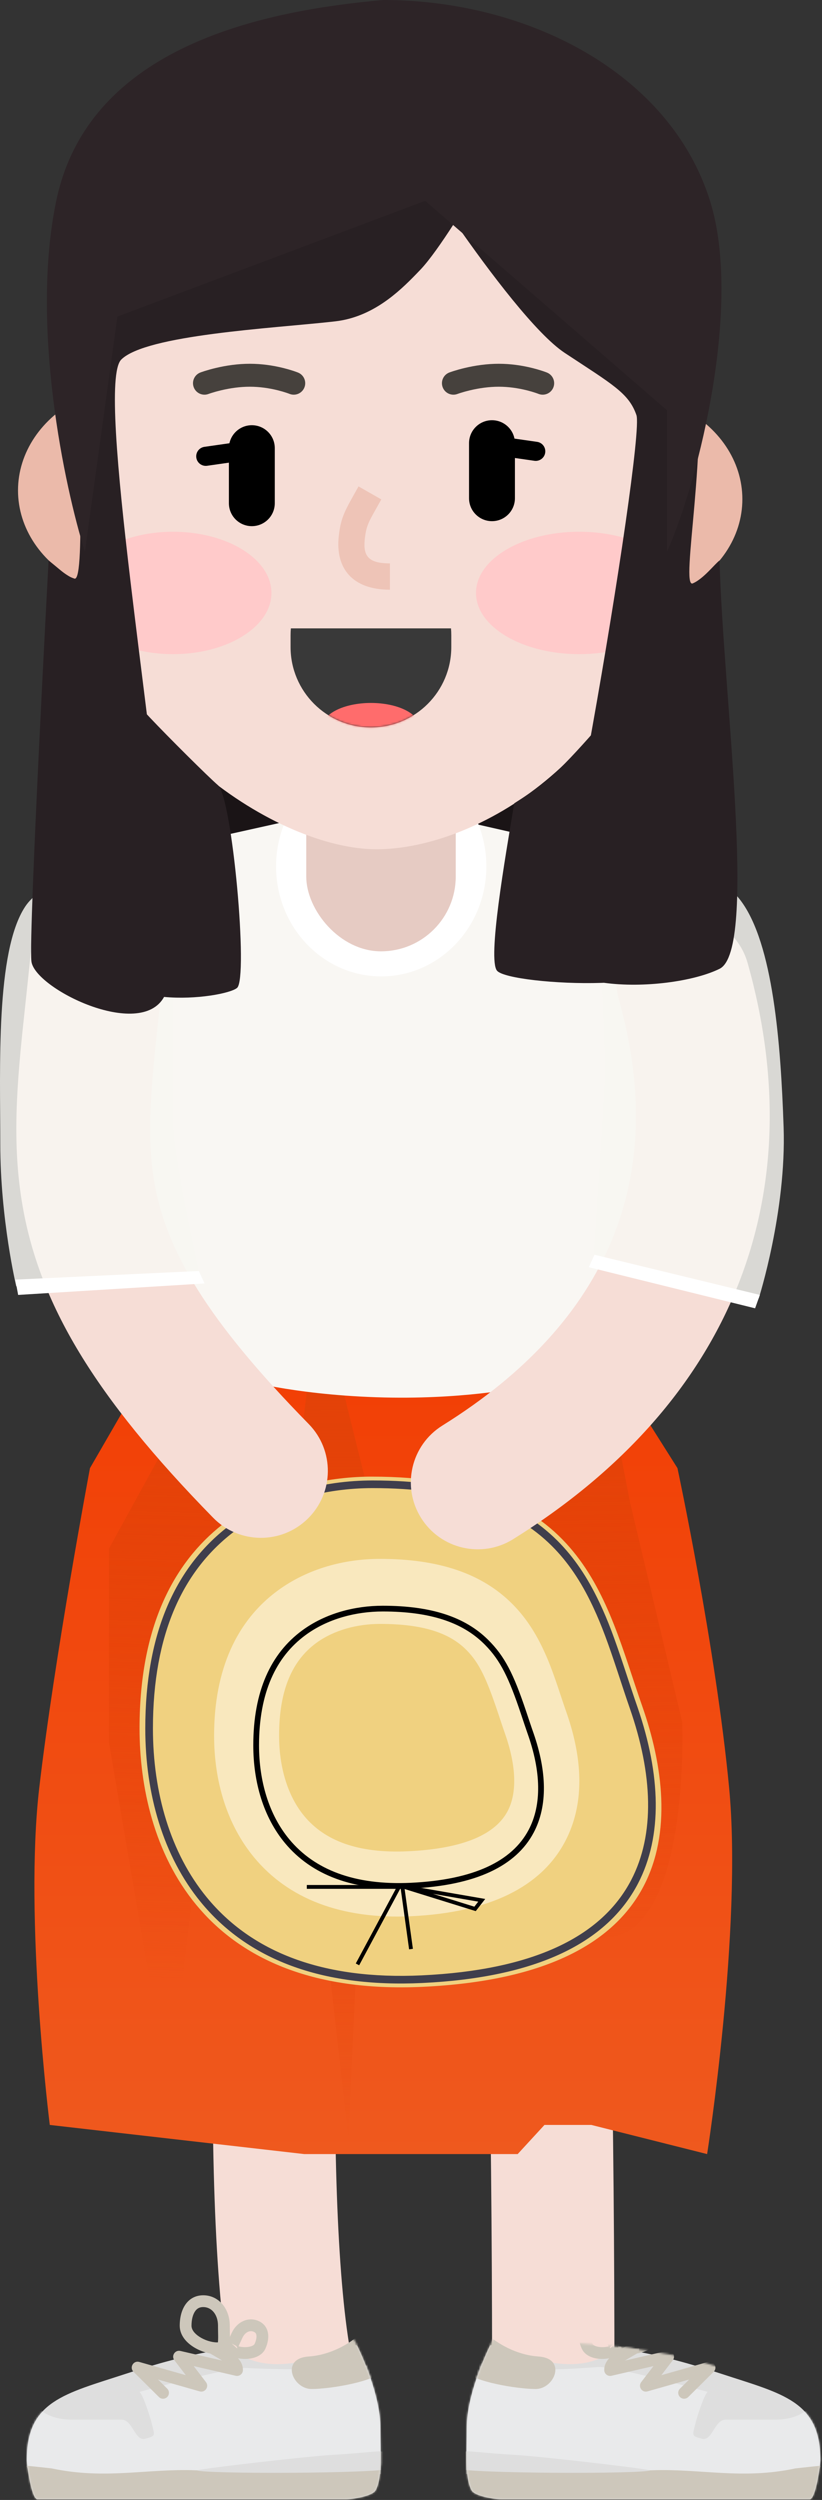 <?xml version="1.0" encoding="UTF-8"?>
<svg width="430px" height="1307px" viewBox="0 0 430 1307" version="1.1" xmlns="http://www.w3.org/2000/svg" xmlns:xlink="http://www.w3.org/1999/xlink">
    <rect x="0" y="0" width="430" height="1307" fill="#333333" stroke="none"/>
    <!-- Generator: Sketch 55.2 (78181) - https://sketchapp.com -->
    <title>gee_me_045</title>
    <desc>Created with Sketch.</desc>
    <defs>
        <linearGradient x1="50%" y1="0%" x2="50%" y2="100%" id="linearGradient-1">
            <stop stop-color="#F23F05" offset="0%"></stop>
            <stop stop-color="#EF591E" offset="100%"></stop>
        </linearGradient>
        <linearGradient x1="49.734%" y1="0.634%" x2="49.771%" y2="102.92%" id="linearGradient-2">
            <stop stop-color="#E34208" offset="0%"></stop>
            <stop stop-color="#E34208" stop-opacity="0" offset="100%"></stop>
        </linearGradient>
        <linearGradient x1="49.693%" y1="0%" x2="49.244%" y2="84.686%" id="linearGradient-3">
            <stop stop-color="#E34208" offset="0%"></stop>
            <stop stop-color="#E34208" stop-opacity="0" offset="100%"></stop>
        </linearGradient>
        <linearGradient x1="48.026%" y1="0%" x2="48.687%" y2="104.425%" id="linearGradient-4">
            <stop stop-color="#E34208" offset="0%"></stop>
            <stop stop-color="#E34208" stop-opacity="0" offset="100%"></stop>
        </linearGradient>
        <path d="M0,63 C0,47.23 5.206,38.57 14.628,32.45 C59.458,3.35 117.586,1.98 171,0 C171.436,0 172.831,3.24 173.022,3.63 C174.939,7.57 185,29.05 185,46.24 C185,59.39 186.126,72.32 182.5,79 C180.864,82.01 170.649,83.66 167.218,83.66 L5.562,83.66 C2.49,83.66 0,66.07 0,63 Z" id="path-5"></path>
        <path d="M415.165,591 C415.165,575.23 409.959,566.57 400.537,560.45 C355.707,531.35 297.579,529.98 244.165,528 C243.729,528 242.334,531.24 242.143,531.63 C240.226,535.57 230.165,557.05 230.165,574.24 C230.165,587.39 229.039,600.32 232.665,607 C234.301,610.01 244.516,611.66 247.947,611.66 L409.603,611.66 C412.675,611.66 415.165,594.07 415.165,591 Z" id="path-7"></path>
        <path d="M127.631,325.52 C127.528,326.718 127.476,327.93 127.476,329.155 L127.476,335.27 C127.476,358.488 146.298,377.31 169.516,377.31 C192.735,377.31 211.557,358.488 211.557,335.27 L211.557,329.155 C211.557,327.93 211.504,326.718 211.402,325.52 L127.631,325.52 Z" id="path-9"></path>
    </defs>
    <g id="GEE!-ME" stroke="none" stroke-width="1" fill="none" fill-rule="evenodd">
        <g id="gee_me_045" transform="translate(-385, -147)">
            <g transform="translate(385, 147)">
                <g id="Group-4" transform="translate(14, 695)">
                    <path d="M255.637,124.265 C272.944,120.686 289.876,131.815 293.454,149.122 C299.467,178.201 303.135,244.522 305.313,340.967 L305.517,350.292 C306.871,414.303 307.421,484.081 307.421,548.25 C307.421,565.923 293.094,580.25 275.421,580.25 C257.748,580.25 243.421,565.923 243.421,548.25 L243.418,539.096 C243.365,474.768 242.752,405.369 241.33,342.413 L241.139,334.238 C239.064,247.819 235.586,186.25 230.926,162.802 L230.78,162.082 C227.201,144.775 238.33,127.844 255.637,124.265 Z" id="Path" fill="#F6DDD6" fill-rule="nonzero"></path>
                    <path d="M113.084,133.52 C116.663,116.213 133.594,105.084 150.901,108.663 C168.208,112.242 179.337,129.173 175.758,146.48 C170.174,173.484 164.535,246.695 162.297,324.188 L162.152,329.395 C159.868,414.24 161.949,488.967 168.549,530.191 C171.343,547.642 159.461,564.054 142.01,566.848 C124.559,569.642 108.148,557.76 105.354,540.309 C97.817,493.235 95.703,413.08 98.324,322.341 L98.468,317.483 C100.899,238.244 106.65,164.635 113.084,133.52 Z" id="Path" fill="#F6DDD6" fill-rule="nonzero"></path>
                    <path d="M67,33.181 L89,0.681 C94.333,1.515 107.5,2.681 117.5,0.681 C130,-1.819 151.5,3.181 174,5.681 C196.5,8.181 210.5,3.181 216,3.181 C221.5,3.181 225,0.681 237,3.181 C246.6,5.181 280.667,2.348 296.5,0.681 L310,40.681 L67,33.181 Z" id="Path" fill="#CF3303" fill-rule="nonzero"></path>
                    <path d="M33.065,72.551 L65.098,17.182 C65.098,17.182 133.67,29.881 184.724,30.897 C235.778,31.913 310.857,25.817 310.857,25.817 L340.388,72.551 C340.388,72.551 360.409,166.018 367.416,239.675 C374.424,313.33 355.905,431.18 355.905,431.18 L295.341,415.94 L270.815,415.94 L256.8,431.18 L184.724,431.18 L166,431.18 L145.183,431.18 L12.043,415.94 C12.043,415.94 -1.472,308.25 6.537,239.675 C14.545,171.098 33.065,72.551 33.065,72.551 Z" id="Path" fill="url(#linearGradient-1)" fill-rule="nonzero"></path>
                    <polygon id="Path" fill="url(#linearGradient-2)" fill-rule="nonzero" points="135 126.958 147 28.5 165 30 183 102.458 168.231 423"></polygon>
                    <polygon id="Path" fill="url(#linearGradient-3)" fill-rule="nonzero" points="43 114.62 94.429 21 108 88.794 108 114.62 74.429 400 43 215.988"></polygon>
                    <path d="M259,113.636 L303.736,29 L315.541,90.288 L342.879,205.276 C342.879,205.276 347.228,315.01 303.736,317.93 C260.243,320.85 271.427,232.126 271.427,232.126 L259,113.636 Z" id="Path" fill="url(#linearGradient-4)" fill-rule="nonzero"></path>
                    <path d="M0,591 C0,560.3 19.726,556.55 51.876,546.03 C67.623,540.88 83.694,536.39 100,533.69 C110.247,531.99 113,541 131,541 C147.052,541 167.078,533.05 171.225,531.33 C171.745,531.11 172.361,530.92 172.775,531.3 C172.875,531.39 172.96,531.51 173.022,531.63 C174.939,535.57 185,557.05 185,574.24 C185,587.39 186.126,600.32 182.5,607 C180.864,610.01 170.649,611.66 167.218,611.66 L5.563,611.66 C2.491,611.66 0,594.07 0,591 Z" id="Path" fill="#DEDEDE" fill-rule="nonzero"></path>
                    <g id="Group" transform="translate(0, 528)">
                        <mask id="mask-6" fill="white">
                            <use xlink:href="#path-5"></use>
                        </mask>
                        <g id="Path"></g>
                        <path d="M23.5,42 C8,42 3.667,33 2,31.5 C-1,35 1.5,49.1 -0.5,55.5 C-2.5,61.9 0.333,68.17 2,70.5 L194,70.5 C194.833,57.17 188.048,11.54 181.5,13 C163.5,17 123,15.5 114.5,15 C107.7,14.6 74.667,23.17 59,27.5 C61,29.5 64.3,39.7 65.5,44.5 C67,50.5 67.5,50.5 62,52 C56.5,53.5 55.5,42 49.5,42 L23.5,42 Z" id="Path" fill="#E9EAEB" fill-rule="nonzero" mask="url(#mask-6)"></path>
                        <path d="M147.5,9 C159.5,8.2 169.5,1.67 173.5,-2 C177.5,2 187.4,13 185,17 C182,22 159,26 149,26 C139,26 132.5,10 147.5,9 Z" id="Path" fill="#CDC7BB" fill-rule="nonzero" mask="url(#mask-6)"></path>
                        <path d="M88.5,68.5 C63,67.5 41,73.5 13,67.5 C-37,62 -11.312,65.27 -24,89.59 L172.084,89.59 C191.5,85 197.942,56.71 183.5,59 C152,64 108.01,69.27 88.5,68.5 Z" id="Path" fill="#CDC7BB" fill-rule="nonzero" mask="url(#mask-6)"></path>
                        <path d="M191,67.5 C184.2,70.3 92,70.5 89,68.5 C96,67 147.519,61.16 159,60.5 C176.5,59.5 183.167,58.17 191,58.5 C193.833,60.5 197.8,64.7 191,67.5 Z" id="Path" fill="#DEDEDE" fill-rule="nonzero" mask="url(#mask-6)"></path>
                    </g>
                    <path d="M95.237,531.399 C96.121,529.946 98.016,529.485 99.469,530.369 L99.866,530.602 C100.832,531.163 103.067,532.438 104.139,533.076 L104.412,533.239 C110.027,536.656 113.08,539.755 113.08,544.08 C113.08,546 111.349,547.436 109.485,547.117 L109.31,547.081 L87.319,542.02 L93.742,550.407 C95.511,552.717 93.39,555.93 90.616,555.284 L90.455,555.242 L68.654,549.042 L73.463,553.814 C74.625,554.966 74.676,556.813 73.613,558.027 L73.481,558.169 C72.329,559.33 70.481,559.382 69.268,558.319 L69.125,558.186 L55.831,544.996 C53.612,542.795 55.704,539.111 58.68,539.805 L58.843,539.848 L83.202,546.775 L77.226,538.973 C75.506,536.726 77.469,533.578 80.197,534.065 L80.362,534.099 L102.203,539.125 L101.719,538.816 L101.21,538.501 C100.25,537.917 96.88,536.004 96.268,535.631 C94.814,534.747 94.353,532.853 95.237,531.399 Z" id="Path" fill="#CDC7BB" fill-rule="nonzero"></path>
                    <path d="M92.338,505 C88.493,505 85.362,506.605 83.199,509.562 C81.128,512.382 80.019,516.35 80.019,520.91 C80.019,525.121 82.522,528.908 86.794,531.754 C90.582,534.275 95.445,535.79 99.525,535.79 C101.48,535.79 102.915,535.439 103.937,534.724 C104.877,534.065 105.484,533.103 105.838,531.75 C106.126,530.651 106.248,529.331 106.269,527.468 L106.269,526.199 L106.206,522.212 L106.198,520.91 C106.198,511.786 100.231,505 92.338,505 Z M92.338,511.16 C96.564,511.16 99.917,514.887 100.035,520.597 L100.044,522.038 C100.047,522.422 100.053,522.829 100.061,523.31 L100.109,526.197 C100.112,526.503 100.113,526.766 100.113,527.043 L100.11,527.355 C100.102,528.164 100.072,528.805 100.022,529.302 L99.985,529.618 L99.889,529.623 C99.777,529.628 99.656,529.63 99.525,529.63 C96.678,529.63 92.998,528.484 90.208,526.626 C87.51,524.83 86.179,522.815 86.179,520.91 C86.179,517.581 86.932,514.885 88.167,513.203 C89.179,511.82 90.467,511.16 92.338,511.16 Z" id="Path" fill="#CDC7BB" fill-rule="nonzero"></path>
                    <path d="M106.52,526.183 L105.443,528.503 C105.356,528.692 105.28,528.862 105.207,529.029 L104.943,529.641 C104.494,530.717 104.226,531.549 104.104,532.293 C104.023,532.796 104.013,533.239 104.07,533.647 L104.119,533.918 C104.136,534.058 104.152,534.149 104.222,534.292 L104.246,534.338 L104.263,534.383 C104.296,534.471 104.326,534.535 104.391,534.649 L104.578,534.963 C105.055,535.696 105.886,536.334 107.182,536.912 C109.957,538.146 113.71,538.597 117.033,538.049 C120.78,537.436 123.607,535.655 124.861,532.845 C126.225,529.774 126.656,526.779 126.09,524.264 C125.502,521.636 123.857,519.611 121.252,518.448 C115.988,516.107 110.02,518.717 107.23,524.628 L106.52,526.183 Z M109.888,532.665 L107.154,530.191 L109.522,531.459 L109.736,531.762 C109.813,531.872 109.875,531.963 109.924,532.041 L110.033,532.225 L110.131,532.567 C110.134,532.582 110.137,532.597 110.14,532.616 L109.888,532.665 Z M112.12,528.748 L112.719,527.434 C114.122,524.285 116.655,523.145 118.745,524.074 C119.562,524.439 119.914,524.873 120.08,525.612 C120.332,526.734 120.091,528.409 119.234,530.34 C118.93,531.021 117.909,531.664 116.034,531.971 L115.671,532.024 C114.087,532.228 112.341,532.095 110.908,531.71 L110.774,531.671 L111.051,531.051 L112.12,528.748 Z" id="Path" fill="#CDC7BB" fill-rule="nonzero"></path>
                    <path d="M415.165,591 C415.165,560.3 395.439,556.55 363.289,546.03 C347.542,540.88 331.471,536.39 315.165,533.69 C304.918,531.99 302.165,541 284.165,541 C268.113,541 248.087,533.05 243.941,531.33 C243.42,531.11 242.804,530.92 242.39,531.3 C242.29,531.39 242.205,531.51 242.143,531.63 C240.226,535.57 230.165,557.05 230.165,574.24 C230.165,587.39 229.039,600.32 232.665,607 C234.301,610.01 244.516,611.66 247.947,611.66 L409.603,611.66 C412.675,611.66 415.165,594.07 415.165,591 Z" id="Path" fill="#DEDEDE" fill-rule="nonzero"></path>
                    <mask id="mask-8" fill="white">
                        <use xlink:href="#path-7"></use>
                    </mask>
                    <g id="Path"></g>
                    <path d="M391.665,570 C407.165,570 411.498,561 413.165,559.5 C416.165,563 413.665,577.1 415.665,583.5 C417.665,589.9 414.832,596.17 413.165,598.5 L223,598.5 C222.167,585.17 232.103,538.87 234,539.5 C255,546.5 290.5,543 299,542.5 C305.8,542.1 340.498,551.17 356.165,555.5 C354.165,557.5 350.865,567.7 349.665,572.5 C348.165,578.5 347.665,578.5 353.165,580 C358.665,581.5 359.665,570 365.665,570 L391.665,570 Z" id="Path" fill="#E9EAEB" fill-rule="nonzero" mask="url(#mask-8)"></path>
                    <path d="M267.665,537 C255.665,536.2 245.665,529.67 241.665,526 C237.665,530 227.765,541 230.165,545 C233.165,550 256.165,554 266.165,554 C276.165,554 282.665,538 267.665,537 Z" id="Path" fill="#CDC7BB" fill-rule="nonzero" mask="url(#mask-8)"></path>
                    <path d="M326.665,596.5 C352.165,595.5 374.165,601.5 402.165,595.5 C452.165,590 426.477,593.27 439.165,617.59 L243.081,617.59 C223.665,613 217.223,584.71 231.665,587 C263.165,592 307.155,597.27 326.665,596.5 Z" id="Path" fill="#CDC7BB" fill-rule="nonzero" mask="url(#mask-8)"></path>
                    <path d="M224.165,595.5 C230.965,598.3 323.165,598.5 326.165,596.5 C319.165,595 267.646,589.16 256.165,588.5 C238.665,587.5 231.998,586.17 224.165,586.5 C221.332,588.5 217.365,592.7 224.165,595.5 Z" id="Path" fill="#DEDEDE" fill-rule="nonzero" mask="url(#mask-8)"></path>
                    <path d="M315.697,530.369 C317.15,529.485 319.045,529.946 319.929,531.399 C320.813,532.853 320.351,534.747 318.898,535.631 L317.632,536.368 C316.376,537.092 314.608,538.104 313.956,538.501 C313.724,538.642 313.5,538.782 313.282,538.92 L312.962,539.125 L334.804,534.099 C337.561,533.464 339.613,536.556 338.038,538.837 L337.939,538.973 L331.963,546.775 L356.323,539.848 C359.329,538.993 361.514,542.621 359.451,544.875 L359.334,544.996 L346.04,558.186 C344.833,559.384 342.883,559.377 341.685,558.169 C340.533,557.008 340.496,555.161 341.568,553.955 L341.702,553.814 L346.511,549.042 L324.711,555.242 C321.913,556.038 319.705,552.884 321.325,550.542 L321.423,550.407 L327.846,542.02 L305.856,547.081 C303.985,547.512 302.197,546.147 302.09,544.259 L302.085,544.08 C302.085,539.851 305.004,536.795 310.383,533.467 L311.026,533.076 C312.303,532.316 315.228,530.654 315.697,530.369 Z" id="Path" fill="#CDC7BB" fill-rule="nonzero" mask="url(#mask-8)"></path>
                    <path d="M322.827,505 C315.035,505 309.121,511.613 308.97,520.56 L308.962,521.989 C308.957,522.505 308.949,523.071 308.935,523.82 L308.899,525.987 C308.894,526.385 308.893,526.709 308.894,527.061 L308.903,527.858 C308.935,529.515 309.06,530.728 309.328,531.75 C309.682,533.103 310.289,534.065 311.226,534.722 C312.251,535.439 313.685,535.79 315.64,535.79 C319.72,535.79 324.584,534.275 328.371,531.754 C332.644,528.908 335.146,525.121 335.146,520.91 C335.146,516.35 334.038,512.382 331.962,509.557 C329.804,506.605 326.672,505 322.827,505 Z M322.827,511.16 C324.698,511.16 325.987,511.82 326.994,513.198 C328.233,514.885 328.986,517.581 328.986,520.91 C328.986,522.815 327.655,524.83 324.957,526.626 C322.167,528.484 318.487,529.63 315.64,529.63 L315.277,529.623 L315.179,529.618 L315.163,529.482 L315.126,529.108 C315.092,528.708 315.07,528.225 315.06,527.649 L315.054,526.629 C315.055,526.167 315.062,525.665 315.077,524.842 L315.119,522.274 L315.127,520.91 C315.127,515.024 318.525,511.16 322.827,511.16 Z" id="Path" fill="#CDC7BB" fill-rule="nonzero" mask="url(#mask-8)"></path>
                    <path d="M293.918,518.446 C291.309,519.611 289.663,521.637 289.075,524.268 C288.509,526.779 288.941,529.774 290.303,532.84 C291.559,535.655 294.386,537.436 298.137,538.049 C301.455,538.597 305.209,538.146 307.979,536.914 L308.251,536.789 C309.397,536.243 310.144,535.644 310.586,534.963 L310.731,534.723 C310.812,534.587 310.85,534.515 310.883,534.433 L310.936,534.288 L310.96,534.241 C311.018,534.12 311.033,534.034 311.048,533.911 L311.065,533.824 L311.095,533.647 C311.153,533.239 311.142,532.796 311.063,532.303 C310.918,531.413 310.569,530.412 309.958,529.027 L308.116,525.024 L308.072,524.926 C305.345,518.806 299.265,516.068 293.918,518.446 Z M305.581,531.491 L308.01,530.192 L305.276,532.665 L305.025,532.616 L305.054,532.49 C305.068,532.44 305.092,532.363 305.133,532.225 L305.151,532.17 L305.275,531.962 C305.326,531.879 305.389,531.782 305.466,531.666 L305.581,531.491 Z M302.541,527.646 L304.189,531.214 L304.391,531.671 L304.256,531.71 C302.714,532.124 300.809,532.247 299.136,531.971 C297.256,531.664 296.236,531.021 295.93,530.335 C295.075,528.409 294.833,526.734 295.085,525.616 C295.251,524.874 295.604,524.439 296.425,524.072 C298.451,523.171 300.899,524.222 302.322,527.166 L302.541,527.646 Z" id="Path" fill="#CDC7BB" fill-rule="nonzero" mask="url(#mask-8)"></path>
                </g>
                <g id="upper-limb" transform="translate(-0, 303.5)" fill-rule="nonzero">
                    <polygon id="Path" fill="#1A1416" points="93.921 207.5 61.421 35 352.921 0 328.921 207.5"></polygon>
                    <path d="M77.603,240.882 L77.603,175.5 L70.94,143.5 L196.864,115.5 L319.94,143.5 C381.114,236.399 320.017,227.896 342.097,320.796 C364.176,413.695 338.402,436.508 336.439,443.5 C334.477,450.492 304.439,443.5 304.439,443.5 L271.6,422 C271.6,422 241.513,428.493 196.864,426.995 C152.214,425.496 125.229,417.505 125.229,417.505 C125.229,417.505 103.098,427.195 97.261,434 C91.425,440.805 72.103,437.995 61.44,426.995 C50.776,415.995 51.08,420.793 53.129,384.726 C56.097,332.469 67.172,282.254 77.603,240.882 Z" id="Path" fill="#F9F7F3"></path>
                    <path d="M73,600.099 C73,486.652 154.418,468.5 194.368,468.5 C306.127,468.5 316.271,532.338 335.963,588.502 C357.708,650.52 354.168,728.99 221.17,735.23 C102.836,740.77 73,660.604 73,600.099 Z" id="Path" fill="#F0D180"></path>
                    <path d="M194.922,470.5 C169.004,470.5 142.184,477.581 120.835,493.455 C92.233,514.723 76,549.673 76,600.156 C76,634.578 85.393,667.022 105.076,690.994 C129.309,720.508 167.611,735.75 220.837,733.238 C280.817,730.406 317.596,712.175 333.713,681.29 C346.725,656.354 345.592,624.357 333.587,589.311 L331.954,584.569 C331.449,583.083 330.918,581.499 330.295,579.624 L326.502,568.133 C321.41,552.796 318.068,543.838 313.703,534.575 L313.476,534.096 C307.376,521.238 300.34,510.716 291.515,501.924 C270.702,481.188 240.072,470.5 194.922,470.5 Z M194.922,474.5 C239.082,474.5 268.693,484.833 288.692,504.758 C297.163,513.198 303.947,523.342 309.863,535.811 L310.524,537.22 C314.74,546.296 318.068,555.357 323.239,571.003 L326.207,580.003 C327.516,583.956 328.419,586.624 329.442,589.564 C341.462,624.083 342.708,655.405 330.167,679.439 C314.797,708.892 279.334,726.471 220.649,729.242 C168.631,731.697 131.559,716.945 108.167,688.456 C89.135,665.277 80,633.721 80,600.156 C80,550.895 95.674,517.149 123.222,496.665 C143.8,481.363 169.797,474.5 194.922,474.5 Z" id="Path" fill="#3F3E4C"></path>
                    <path d="M198.798,511.5 C180.22,511.5 160.985,516.525 145.208,528.135 C123.937,543.786 112,569.218 112,603.911 C112,627.662 118.644,650.371 133.003,667.676 C150.802,689.126 178.494,700.031 215.004,698.325 C255.899,696.416 283.033,683.107 295.629,659.221 C305.797,639.94 304.976,616.798 296.523,592.363 L295.557,589.587 C295.347,588.976 295.128,588.334 294.887,587.618 L292.124,579.347 C288.947,569.908 286.786,564.229 283.821,558.046 C279.439,548.905 274.231,541.198 267.554,534.614 C251.914,519.195 229.632,511.5 198.798,511.5 Z M198.798,545.5 C221.279,545.5 234.958,550.224 243.682,558.825 L244.17,559.314 C250.607,565.862 254.459,573.941 260.344,591.515 L262.912,599.199 C263.227,600.13 263.513,600.962 263.802,601.793 L264.192,602.908 C270.045,619.54 270.616,633.763 265.554,643.362 C259.354,655.12 243.362,662.964 213.418,664.363 C187.103,665.591 169.8,658.778 159.169,645.965 C150.417,635.418 146,620.322 146,603.911 C146,579.681 153.111,564.532 165.359,555.52 C174.61,548.712 186.905,545.5 198.798,545.5 Z" id="Path" fill="#F9E8BE"></path>
                    <path d="M200.241,536 C185.487,536 170.22,539.983 158.056,548.921 C141.752,560.902 132.5,580.585 132.5,608.968 C132.5,628.323 137.847,646.573 149.061,660.07 C162.868,676.686 184.677,685.262 214.939,683.85 C249.036,682.26 269.992,671.996 279.193,654.572 C286.614,640.52 285.981,622.531 279.174,602.851 L278.175,599.981 C277.884,599.135 277.576,598.226 277.213,597.143 L275.115,590.864 C268.676,571.77 264.074,562.418 255.218,553.698 C243.352,542.015 225.908,536 200.241,536 Z M200.241,539 C225.172,539 241.857,544.754 253.113,555.836 L253.73,556.451 C261.856,564.682 266.245,573.852 272.508,592.524 L274.414,598.232 C274.993,599.955 275.432,601.242 275.893,602.557 L276.107,603.169 C282.884,622.401 283.586,639.83 276.541,653.171 C267.904,669.526 247.931,679.309 214.799,680.854 C185.436,682.223 164.543,674.008 151.369,658.153 C140.65,645.253 135.5,627.675 135.5,608.968 C135.5,581.509 144.325,562.734 159.832,551.339 C171.421,542.824 186.077,539 200.241,539 Z" id="Path" fill="#000000"></path>
                    <polygon id="Path" fill="#000000" points="208.5 682 208.5 684 160.5 684 160.5 682"></polygon>
                    <path d="M211.67,682.015 L211.203,683.955 L248.864,695.66 L253.813,689.298 L211.67,682.015 Z M226.442,686.597 L250.187,690.701 L248.135,693.34 L226.442,686.597 Z" id="Path" fill="#000000"></path>
                    <polygon id="Path" fill="#000000" points="208.119 682.027 209.881 682.973 187.881 723.973 186.119 723.027"></polygon>
                    <polygon id="Path" fill="#000000" points="211.491 682.863 215.991 715.363 214.009 715.637 209.509 683.137"></polygon>
                    <path d="M11.402,239.231 L11.83,235.047 L14.834,206.857 C16.211,193.784 17.196,183.416 18.028,172.772 C19.535,153.501 36.379,139.1 55.65,140.606 C74.921,142.113 89.322,158.957 87.815,178.228 L87.641,180.42 C86.88,189.904 86.001,199.238 84.86,210.25 L81.418,242.636 L81.161,245.138 L80.871,248.053 C80.031,256.625 79.451,263.675 79.07,270.188 L79.028,270.91 C78.076,287.76 78.51,301.163 80.552,313.646 C86.56,350.378 108.725,387.13 161.503,441.008 C175.029,454.816 174.801,476.976 160.992,490.503 C147.184,504.029 125.024,503.801 111.497,489.992 C49.513,426.716 20.154,378.035 11.47,324.946 C8.514,306.875 7.92,288.538 9.14,266.96 L9.241,265.232 C9.712,257.424 10.41,249.167 11.402,239.231 Z" id="Path" fill="#F6DDD6"></path>
                    <path d="M347.942,175.808 C366.549,170.573 385.877,181.413 391.113,200.021 C425.104,320.832 383.964,429.198 268.434,501.203 C252.029,511.427 230.442,506.417 220.218,490.013 C209.994,473.608 215.004,452.021 231.408,441.797 C319.465,386.915 348.755,311.534 324.481,221.706 L323.729,218.979 C318.494,200.372 329.334,181.044 347.942,175.808 Z" id="Path" fill="#F6DDD6"></path>
                    <path d="M104,361 L8.5,369 C8.5,369 0.149,334.019 0.149,294.519 C0.149,255.019 -2.351,194.02 13.149,170.52 C28.649,147.02 90.649,148.519 90.649,148.519 L90.649,285 C90.649,300.5 104,361 104,361 Z" id="Path" fill-opacity="0.84" fill="#F9F7F3"></path>
                    <polygon id="Path" fill="#FFFFFF" points="9.5 373.5 8 365.5 104 361 107 367.5"></polygon>
                    <path d="M396.921,375.275 C396.921,375.275 411.42,329.775 409.92,285.775 C408.42,241.775 404.421,189.775 387.421,167.275 C370.421,144.775 329.421,148.775 329.421,148.775 L312.421,152.775 C312.421,152.775 316.5,243 316.5,255 C316.5,267 310.5,354.5 310.5,354.5 L396.921,375.275 Z" id="Path" fill-opacity="0.84" fill="#F9F7F3"></path>
                    <polygon id="Path" fill="#FFFFFF" points="308 359 311 352.5 397.5 373.5 395 380.5"></polygon>
                </g>
                <g id="head" transform="translate(9, 0)">
                    <ellipse id="Oval" fill="#FFFFFF" fill-rule="nonzero" cx="190.42" cy="452.97" rx="55" ry="57.5"></ellipse>
                    <rect id="Rectangle" fill="#E6CBC3" fill-rule="nonzero" x="151.204" y="380" width="78.202" height="117.369" rx="39.101"></rect>
                    <ellipse id="Oval" fill="#EBBAAA" fill-rule="nonzero" cx="64.883" cy="256.403" rx="64.462" ry="55.403"></ellipse>
                    <ellipse id="Oval" fill="#EBBAAA" fill-rule="nonzero" cx="314.883" cy="260.98" rx="64.462" ry="55.403"></ellipse>
                    <path d="M16,167.582 C16,91.045 93.007,29 188,29 C282.993,29 360,91.045 360,167.582 L335.631,305.418 C321.76,394.826 240.678,444 188,444 C135.322,444 48.248,384.395 38.076,305.418 L16,167.582 Z" id="Path" fill="#F6DDD6" fill-rule="nonzero"></path>
                    <path d="M178.551,254.309 L190.464,261.096 L189.816,262.257 C184.257,272.309 182.693,273.995 181.831,281.757 L181.775,282.294 C180.963,290.797 183.924,294.396 194.319,294.54 L194.978,294.544 L194.978,308.309 C175.343,308.309 166.341,297.166 168.222,280.229 C169.357,270.012 171.629,266.7 178.185,254.961 L178.551,254.309 Z" id="Path" fill="#EBBAAA" fill-rule="nonzero" opacity="0.7"></path>
                    <ellipse id="Oval" fill="#FFCACA" fill-rule="nonzero" cx="81.5" cy="310" rx="51.5" ry="32"></ellipse>
                    <ellipse id="Oval" fill="#FFCACA" fill-rule="nonzero" cx="294" cy="310" rx="54" ry="32"></ellipse>
                    <path d="M33.421,192.5 C36.347,173.48 69.242,31.257 230.468,87.832 L230.482,87.841 C312.015,76.174 346.951,140.146 354.421,184.5 C362.421,232 346.421,308 353.421,305 C359.021,302.6 364.754,295 367.421,293 C369.088,361.333 387.549,496.597 367.421,506.5 C353.899,513.154 327.651,516.664 306.922,513.813 L305.506,513.865 C282.28,514.63 254.343,511.512 251,507.5 C246,501.5 255.166,449 260,420 L260.492,419.678 C262.972,418.073 269.433,414.079 276.5,408.5 C283.85,402.697 295.845,389.256 300.094,384.459 L300.891,380.016 C313.894,307.218 326.33,223.927 323.921,217 C319.921,205.5 311.421,201 286.421,184.5 C271.657,174.756 247.266,142.616 228.937,116.197 L228.174,117.386 C222.181,126.7 215.776,135.83 211.21,140.695 L210.862,141.062 L208.697,143.313 C199.472,152.837 185.8,165.752 166.421,168 L164.566,168.21 C133.532,171.636 67.357,175.064 54.421,188 C47.633,194.788 52.265,245.084 59.345,304.652 C61.989,326.891 64.973,350.422 67.833,373.464 L69.504,375.252 C78.985,385.3 99.707,405.913 105,410.5 C112.5,417 121.001,511.5 115.001,516.5 C111.609,519.327 93.677,522.792 76.83,521.206 C64.259,543.971 8.843,516.72 7.421,502.5 C5.921,487.5 16.421,293 16.421,293 L17.202,293.628 C24.032,299.142 25.582,301.054 29.921,302.5 C36.373,304.651 30.421,212 33.421,192.5 Z" id="Path" fill="#282023" fill-rule="nonzero"></path>
                    <path d="M121.688,190.184 C127.774,190.184 133.75,191.033 139.394,192.447 C141.152,192.887 142.771,193.357 144.231,193.833 L144.771,194.011 C145.762,194.344 146.488,194.614 146.918,194.789 C149.99,196.033 151.471,199.531 150.227,202.602 C149.012,205.602 145.646,207.085 142.629,205.994 L142.07,205.779 C141.805,205.681 141.429,205.548 140.95,205.387 C139.641,204.947 138.14,204.503 136.479,204.087 C131.728,202.897 126.707,202.184 121.688,202.184 C116.653,202.184 111.469,202.902 106.464,204.102 C104.707,204.523 103.105,204.972 101.696,205.419 L100.893,205.68 L100.08,205.963 C96.98,207.134 93.518,205.569 92.348,202.469 C91.177,199.369 92.742,195.907 95.842,194.737 L96.273,194.579 C96.662,194.441 97.173,194.267 97.797,194.067 L98.072,193.979 C99.745,193.449 101.621,192.923 103.667,192.432 C109.525,191.028 115.618,190.184 121.688,190.184 Z" id="Path" fill="#46413D" fill-rule="nonzero"></path>
                    <path d="M251.915,190.184 C258.001,190.184 263.977,191.033 269.621,192.447 C271.378,192.887 272.997,193.357 274.457,193.833 L274.997,194.011 C275.988,194.344 276.714,194.614 277.145,194.789 C280.216,196.033 281.697,199.531 280.453,202.603 C279.238,205.602 275.872,207.085 272.854,205.993 L272.296,205.779 C272.031,205.681 271.655,205.548 271.176,205.387 C269.867,204.947 268.366,204.503 266.705,204.087 C261.955,202.897 256.934,202.184 251.915,202.184 C246.879,202.184 241.695,202.902 236.691,204.102 C234.934,204.523 233.332,204.972 231.923,205.419 L231.121,205.68 L230.307,205.963 C227.207,207.134 223.745,205.569 222.575,202.469 C221.404,199.369 222.969,195.907 226.069,194.737 L226.674,194.518 C227.098,194.369 227.642,194.187 228.298,193.979 C229.971,193.449 231.848,192.923 233.893,192.432 C239.752,191.028 245.845,190.184 251.915,190.184 Z" id="Path" fill="#46413D" fill-rule="nonzero"></path>
                    <path d="M127.663,229.357 C130.397,228.965 132.93,230.864 133.321,233.597 C133.703,236.259 131.913,238.73 129.295,239.22 L129.081,239.255 L99.354,243.513 C96.62,243.905 94.087,242.006 93.696,239.273 C93.314,236.611 95.104,234.14 97.722,233.65 L97.936,233.615 L127.663,229.357 Z" id="Path" fill="#000000" fill-rule="nonzero"></path>
                    <path d="M236.577,230.988 C236.958,228.326 239.37,226.456 242.02,226.721 L242.235,226.748 L271.963,231.007 C274.697,231.398 276.595,233.932 276.203,236.665 C275.822,239.327 273.41,241.197 270.76,240.932 L270.545,240.905 L240.817,236.646 C238.083,236.255 236.185,233.721 236.577,230.988 Z" id="Path" fill="#000000" fill-rule="nonzero"></path>
                    <path d="M122.742,222.305 C129.268,222.305 134.577,227.514 134.738,234 L134.742,234.305 L134.741,263.083 C134.741,269.711 129.368,275.083 122.741,275.083 C116.215,275.083 110.906,269.874 110.745,263.388 L110.741,263.083 L110.742,234.305 C110.742,227.677 116.115,222.305 122.742,222.305 Z" id="Path" fill="#000000" fill-rule="nonzero"></path>
                    <path d="M248.363,219.696 C254.889,219.696 260.198,224.905 260.359,231.391 L260.363,231.696 L260.362,260.475 C260.362,267.103 254.989,272.475 248.362,272.475 C241.836,272.475 236.527,267.266 236.366,260.78 L236.362,260.475 L236.363,231.696 C236.363,225.068 241.736,219.696 248.363,219.696 Z" id="Path" fill="#000000" fill-rule="nonzero"></path>
                    <g id="Group-3" transform="translate(15.524, 3)">
                        <mask id="mask-10" fill="white">
                            <use xlink:href="#path-9"></use>
                        </mask>
                        <use id="Path" fill="#393939" xlink:href="#path-9"></use>
                        <ellipse id="Oval" fill="#FF6C6C" fill-rule="nonzero" mask="url(#mask-10)" cx="169.516" cy="377.02" rx="25.353" ry="12.511"></ellipse>
                        <rect id="Rectangle" fill="#FFFFFF" fill-rule="nonzero" mask="url(#mask-10)" x="127.476" y="325.521" width="84.081" height="19"></rect>
                        <path d="M160.569,259.152 L177.378,261.696 L177.177,262.954 C176.774,265.318 176.265,267.349 174.819,272.638 L173.837,276.228 C173.619,277.032 173.434,277.727 173.26,278.401 L172.943,279.65 C171.422,285.786 171.002,289.762 171.591,291.986 C171.742,292.559 171.848,292.716 172.06,292.855 C172.704,293.279 174.06,293.622 176.317,293.653 L176.646,293.655 L176.646,310.655 C165.32,310.655 157.603,305.58 155.157,296.336 C153.594,290.432 154.274,284.14 156.562,275.081 L157.053,273.185 C157.197,272.64 157.351,272.068 157.523,271.435 L158.992,266.05 C159.836,262.91 160.185,261.442 160.438,259.967 L160.569,259.152 Z" id="Path" fill="#EBBAAA" fill-rule="nonzero" mask="url(#mask-10)"></path>
                        <path d="M4.896,105 C21.896,23.5 114.397,5.5 175.897,0 C251.396,0 325.897,38 346.897,105 C363.697,158.6 341.564,249.667 324.397,288.5 L324.397,214.5 L197.897,105 L36.897,165.5 L19.896,288.5 C9.229,254.5 -8.704,170.2 4.896,105 Z" id="Path" fill="#2D2427" fill-rule="nonzero" mask="url(#mask-10)"></path>
                    </g>
                    <path d="M20.42,105 C37.42,23.5 129.921,5.5 191.421,0 C266.92,0 341.421,38 362.421,105 C379.221,158.6 357.088,249.667 339.921,288.5 L339.921,214.5 L213.421,105 L52.421,165.5 L35.42,288.5 C24.754,254.5 6.82,170.2 20.42,105 Z" id="Path" fill="#2D2427" fill-rule="nonzero"></path>
                </g>
            </g>
        </g>
    </g>
</svg>
